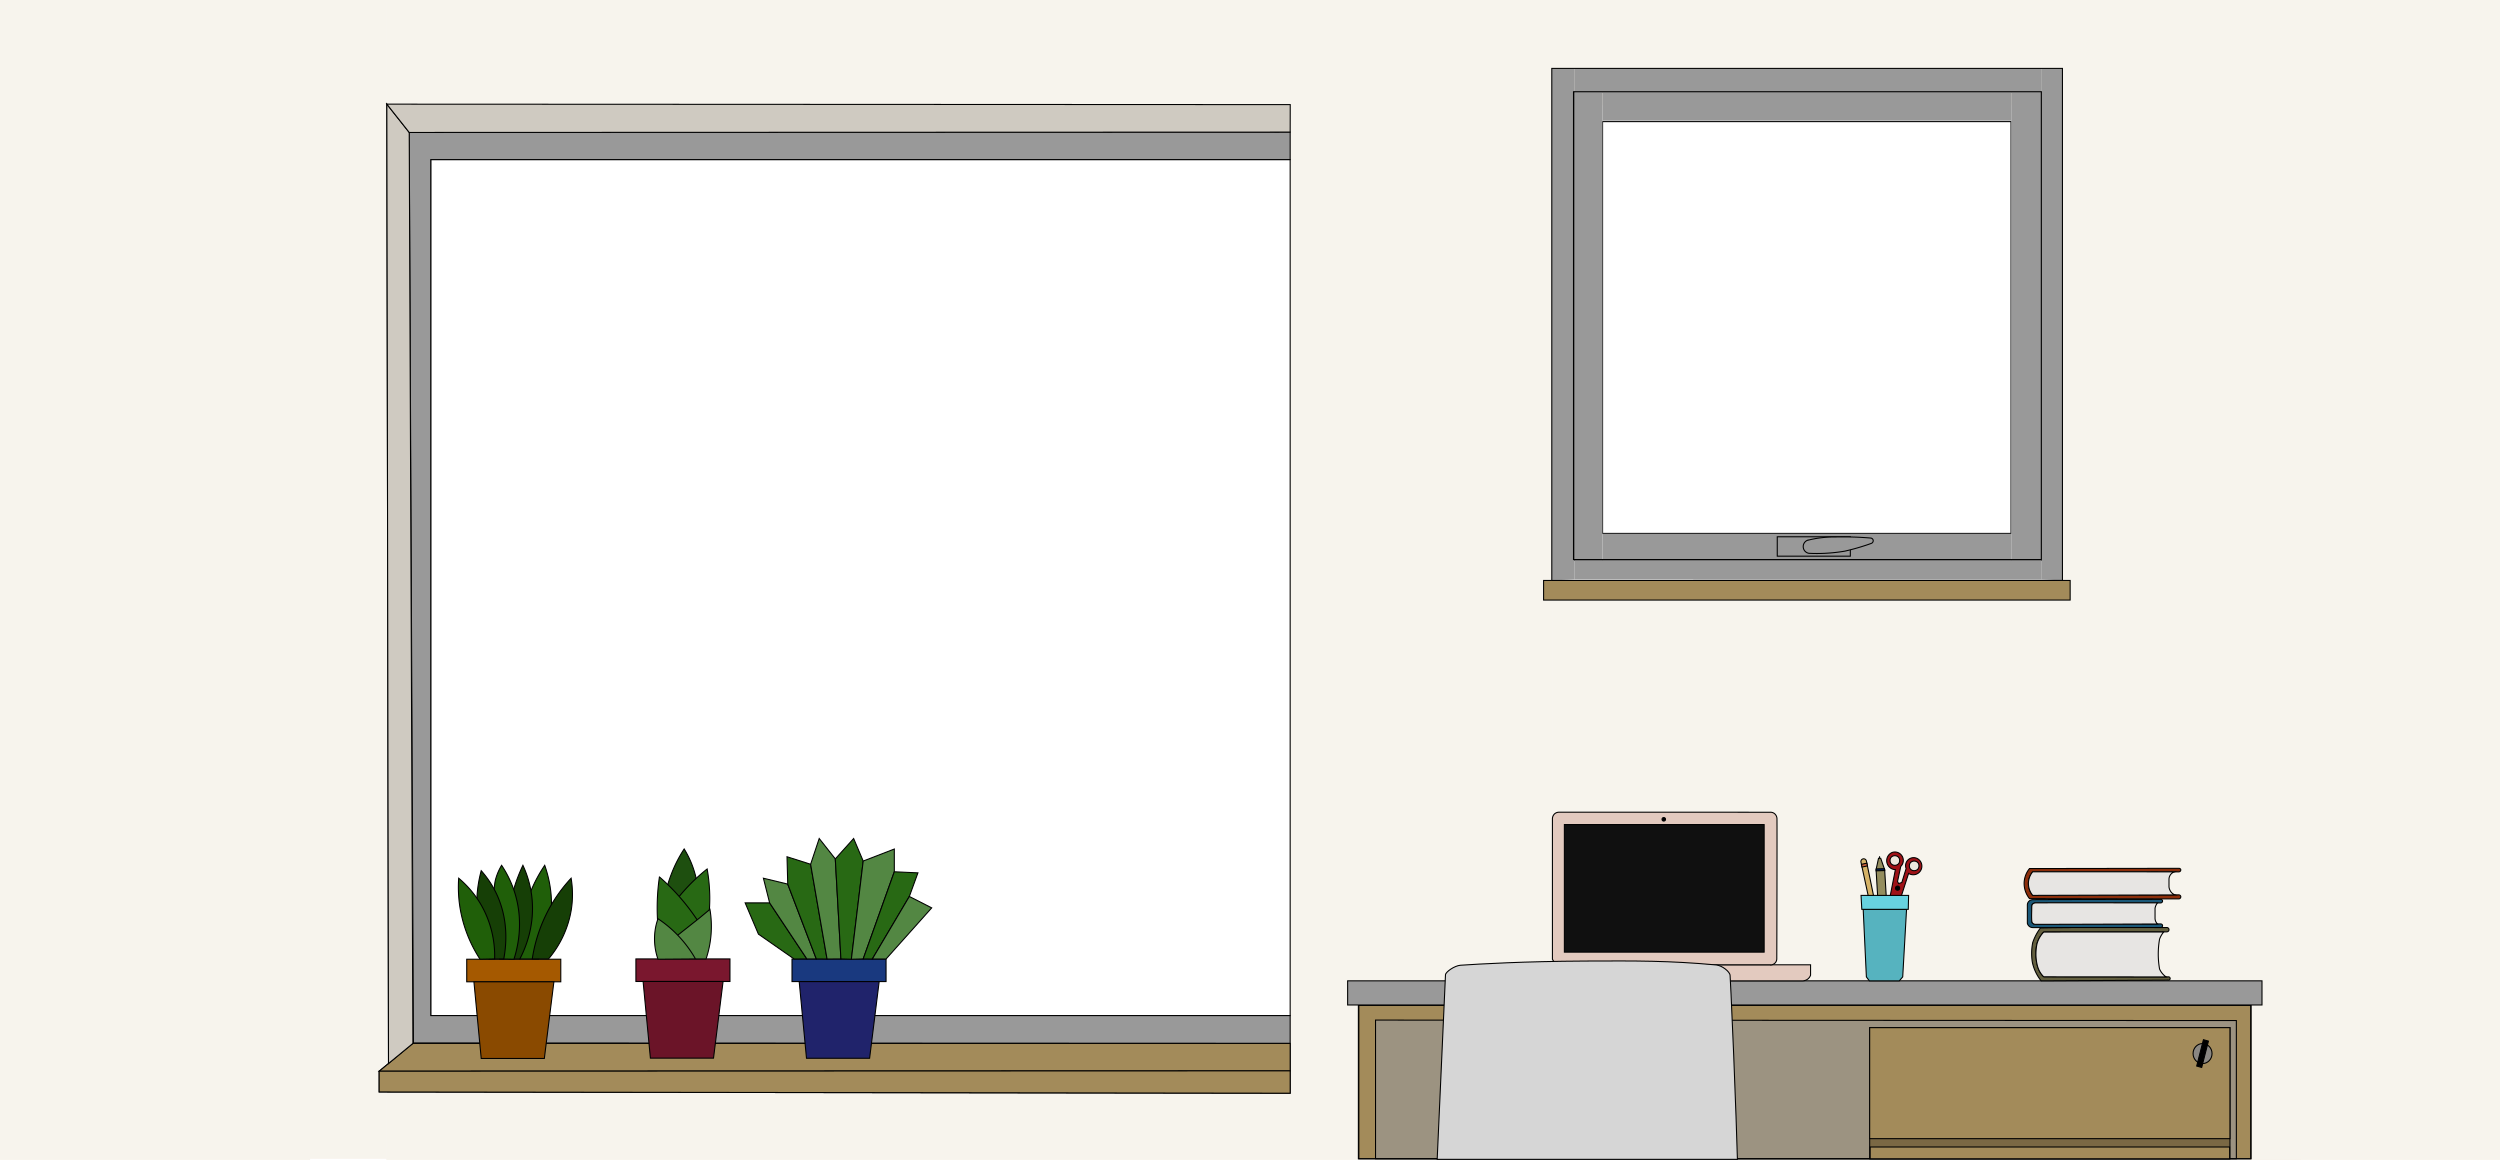<svg xmlns="http://www.w3.org/2000/svg" viewBox="0 0 2330 1081"><defs><style>.cls-1{fill:#f7f4ed;stroke:#f7f4ed;}.cls-1,.cls-10,.cls-11,.cls-12,.cls-13,.cls-14,.cls-16,.cls-17,.cls-18,.cls-19,.cls-2,.cls-20,.cls-21,.cls-22,.cls-23,.cls-24,.cls-25,.cls-26,.cls-27,.cls-28,.cls-29,.cls-3,.cls-30,.cls-31,.cls-32,.cls-33,.cls-34,.cls-35,.cls-36,.cls-37,.cls-4,.cls-5,.cls-6,.cls-7,.cls-8,.cls-9{stroke-miterlimit:10;}.cls-2{fill:#a38b5a;}.cls-10,.cls-11,.cls-12,.cls-13,.cls-14,.cls-16,.cls-17,.cls-18,.cls-19,.cls-2,.cls-20,.cls-21,.cls-22,.cls-23,.cls-24,.cls-25,.cls-26,.cls-27,.cls-28,.cls-29,.cls-3,.cls-30,.cls-31,.cls-32,.cls-33,.cls-34,.cls-35,.cls-36,.cls-37,.cls-4,.cls-5,.cls-6,.cls-7,.cls-8,.cls-9{stroke:#000;}.cls-3{fill:none;}.cls-4{fill:#9c9381;}.cls-15,.cls-5{fill:#999;}.cls-6{fill:#e3cabf;}.cls-7{fill:#101010;}.cls-9{fill:#635f3f;}.cls-10{fill:#e7e5e3;}.cls-11{fill:#1b5878;}.cls-12{fill:#8c2e0b;}.cls-13{fill:#56b3bf;}.cls-14{fill:#67d2e0;}.cls-16{fill:#d6b367;}.cls-17{fill:#948d5e;}.cls-18{fill:#9f1217;}.cls-19{fill:#ede8de;}.cls-20{fill:#a55900;}.cls-21{fill:#7a172e;}.cls-22{fill:#19397f;}.cls-23{fill:#20236b;}.cls-24{fill:#205f09;}.cls-25{fill:#163f06;}.cls-26{fill:#1e4f0f;}.cls-27{fill:#286914;}.cls-28{fill:#538743;}.cls-29{fill:#8a4a00;}.cls-30{fill:#6b1428;}.cls-31{fill:#cfcac1;}.cls-32{fill:#d6d6d6;}.cls-33{fill:#7a6844;}.cls-34{fill:#8a8782;}.cls-35{fill:#c8613e;}.cls-36{fill:#002363;}.cls-37{fill:#c2bfba;}</style></defs><g id="bg"><rect class="cls-1" x="0.5" y="0.5" width="288" height="1080"/><rect class="cls-1" x="1975.5" y="0.5" width="354" height="1080"/></g><g id="outline"><rect class="cls-1" x="360.5" y="0.5" width="1784" height="97"/><rect class="cls-1" x="1446.5" y="558.5" width="476" height="359.5"/><rect class="cls-1" x="1922.5" y="97.5" width="222" height="921"/><rect class="cls-1" x="1202.5" y="97.5" width="244" height="921"/><rect class="cls-1" x="360.5" y="1018.5" width="1784" height="62"/><rect class="cls-2" x="1266" y="937" width="832" height="143"/><rect class="cls-1" x="137.5" y="0.5" width="223" height="1079"/><path class="cls-3" d="M160.39,960.69" transform="translate(193 0)"/><rect class="cls-3" x="401.47" y="148.75" width="800.97" height="797.78"/><polygon class="cls-4" points="1282 950.72 1282 1079.95 2084.28 1079.95 2084.28 951.16 1282 950.72"/><path class="cls-3" d="M160.39,62.45" transform="translate(193 0)"/><path class="cls-3" d="M187.88,119.46" transform="translate(193 0)"/><path class="cls-3" d="M188.39,124" transform="translate(193 0)"/><rect class="cls-2" x="1438.63" y="540.98" width="490.75" height="18.28"/><rect class="cls-3" x="1467.25" y="85.63" width="435.7" height="436.72"/><rect class="cls-3" x="1493.6" y="113.35" width="380.68" height="383.78"/><rect class="cls-3" x="1266.45" y="936.64" width="831.22" height="143.31"/><polygon class="cls-5" points="1256 914.14 1256 936.64 1687.4 936.64 2108.18 936.64 2108.18 914.14 1256 914.14"/><path class="cls-6" d="M1494.45,899.2v9.62a7.9,7.9,0,0,1-2.41,3.52,8.36,8.36,0,0,1-5.93,1.8H1230.25l-9.25-7.47V899.2Z" transform="translate(193 0)"/><path class="cls-6" d="M1259.87,757a6.14,6.14,0,0,0-3.61,1.19,6.37,6.37,0,0,0-2.4,4.78V894l3,5.2h201.5a6.13,6.13,0,0,0,3.6-2.39,5.75,5.75,0,0,0,1-3c.07-6.58.34-124.06.18-130.83a6.37,6.37,0,0,0-2.41-4.78,6.14,6.14,0,0,0-3.93-1.19C1449,757,1265.74,757,1259.87,757Z" transform="translate(193 0)"/><rect class="cls-7" x="1457.99" y="768.49" width="186.19" height="118.9"/><circle class="cls-8" cx="1550.63" cy="763.6" r="1.64"/><path class="cls-3" d="M1271.9,777.23" transform="translate(193 0)"/><path class="cls-3" d="M1470.39,764.2" transform="translate(193 0)"/><path class="cls-3" d="M1471.59,766.58" transform="translate(193 0)"/><path class="cls-9" d="M1827.5,913.5l-118.16.64a41.78,41.78,0,0,1-8.14-17.08,50.42,50.42,0,0,1-.7-8.56,51.61,51.61,0,0,1,1-10,47.73,47.73,0,0,1,2-5,48.42,48.42,0,0,1,5.24-8.69c38.18-.8,94.2-.46,112.17-.34l5.59,0a2,2,0,0,1,0,4l-114.74.11a25.81,25.81,0,0,0-4.26,5.89,26.31,26.31,0,0,0-2,5,30.75,30.75,0,0,0-1,9,45.86,45.86,0,0,0,1,10,34.65,34.65,0,0,0,1.91,5.79c0,.05,0,.13.09.21a19,19,0,0,0,4.26,5.85l116.74.15a1.58,1.58,0,0,1-1,3Z" transform="translate(193 0)"/><path class="cls-10" d="M1823.57,868.61a22,22,0,0,0-2.07,2.89,21.32,21.32,0,0,0-1.78,3.75,80.27,80.27,0,0,0,0,27.89,17.47,17.47,0,0,0,2.78,4.36,17,17,0,0,0,3.33,3l-114.07-.1a22.24,22.24,0,0,1-4.26-5.85,24.54,24.54,0,0,1-2-6,42.77,42.77,0,0,1-1-10,46.63,46.63,0,0,1,1-9,25.82,25.82,0,0,1,6.26-10.89Z" transform="translate(193 0)"/><path class="cls-3" d="M1844.62,862.54" transform="translate(193 0)"/><path class="cls-3" d="M1832.5,870.5" transform="translate(193 0)"/><path class="cls-3" d="M1711.5,880.5" transform="translate(193 0)"/><path class="cls-3" d="M1695.5,903.5" transform="translate(193 0)"/><path class="cls-3" d="M1709.5,887.5" transform="translate(193 0)"/><path class="cls-3" d="M1711.5,897.5" transform="translate(193 0)"/><path class="cls-3" d="M1710.5,880.5" transform="translate(193 0)"/><path class="cls-3" d="M1735.5,890.5" transform="translate(193 0)"/><path class="cls-3" d="M1697.5,869.5" transform="translate(193 0)"/><path class="cls-3" d="M1767.5,851.5" transform="translate(193 0)"/><path class="cls-3" d="M1843.5,868.5" transform="translate(193 0)"/><path class="cls-3" d="M1704.5,858.5" transform="translate(193 0)"/><path class="cls-3" d="M1677.5,880.5" transform="translate(193 0)"/><path class="cls-3" d="M1694.5,868.5" transform="translate(193 0)"/><path class="cls-11" d="M1820.91,864.47a1.77,1.77,0,0,0,1.59-2,1.73,1.73,0,0,0-1.59-1.35l-116.41.35a3.77,3.77,0,0,1-3-1,3.62,3.62,0,0,1-1-2V844.22a3.67,3.67,0,0,1,1-1.72,4,4,0,0,1,3-1h116.41a1.78,1.78,0,0,0,1.59-2,1.73,1.73,0,0,0-1.59-1.3c-6.4,0-113.94.14-119.41.3a5.36,5.36,0,0,0-4,2,5,5,0,0,0-1,3v17a5.35,5.35,0,0,0,2,3,5.27,5.27,0,0,0,3,1Z" transform="translate(193 0)"/><path class="cls-10" d="M1817.82,841.5a10.66,10.66,0,0,0-2.32,5v9a7.61,7.61,0,0,0,1,4,7.48,7.48,0,0,0,1.32,1.65c-63.63.24-110,.36-113.32.35a4.19,4.19,0,0,1-3-1c-.8-.81-.92-1.94-1-4-.11-3,0-5.2,0-6,.19-5.6-.14-6.92,1-8a4.44,4.44,0,0,1,3-1C1708.87,841.4,1754.85,841.39,1817.82,841.5Z" transform="translate(193 0)"/><path class="cls-12" d="M1698.5,837.5l139.25.26a2,2,0,0,0,1.75-2.26,2,2,0,0,0-1.75-1.48l-136.25.48a17.54,17.54,0,0,1-4-12,17.31,17.31,0,0,1,4-10l136.25.06a1.83,1.83,0,0,0,1.75-2.06,1.78,1.78,0,0,0-1.75-1.23l-139.25.23a22.32,22.32,0,0,0-5,13A22.62,22.62,0,0,0,1698.5,837.5Z" transform="translate(193 0)"/><path class="cls-10" d="M1834.13,834.06a8.65,8.65,0,0,1-2.63-1.56,9.4,9.4,0,0,1-3-6v-7a7.6,7.6,0,0,1,2-5,7.4,7.4,0,0,1,3.13-1.94l-132.13-.06a17.31,17.31,0,0,0-4,10,17.54,17.54,0,0,0,4,12Z" transform="translate(193 0)"/><path class="cls-3" d="M1701.5,867.5" transform="translate(193 0)"/><line class="cls-3" x1="1202.44" y1="998.04" x2="353.39" y2="998.36"/><polygon class="cls-5" points="1202.44 148.75 1202.44 123.11 381.39 123.44 385.32 972.08 1202.44 972.45 384.81 972.45 353.39 998.36 353.39 1017.7 1202.44 1018.87 1202.44 998.04 1202.44 946.53 401.47 946.53 401.47 148.75 1202.44 148.75"/><path class="cls-3" d="M1009.44,123.11" transform="translate(193 0)"/><polyline class="cls-3" points="362.07 991.2 360.53 97.07 381.39 123.44 360.53 97.07"/><path class="cls-3" d="M188.39,123.44,167.53,97.07Z" transform="translate(193 0)"/><polygon class="cls-13" points="1736.5 847.5 1739.47 910.45 1742.2 914.14 1770.17 914.14 1773.33 910.45 1776.9 847.5 1736.5 847.5"/><polygon class="cls-14" points="1735.2 847.5 1734.5 834.5 1741.1 834.5 1778.81 834.5 1778.5 847.5 1735.2 847.5"/><polygon class="cls-15" points="1467.25 63.73 1467.25 540 1446.27 540.98 1446.27 63.73 1467.25 63.73"/><path class="cls-16" d="M1548.1,834.5l-6.6-30.62a2.6,2.6,0,1,1,5-1.38q3.29,16,6.58,32Z" transform="translate(193 0)"/><polygon class="cls-17" points="1749.93 834.5 1748.5 810.5 1750.79 799.88 1752.79 799.88 1756.5 810.5 1757.92 834.5 1749.93 834.5"/><line class="cls-3" x1="1751.74" y1="799.89" x2="1751.74" y2="798.01"/><path class="cls-18" d="M1573.5,810.5l-4.73,24h10.45l6.59-20.51a8,8,0,1,0,8.69-13.49,7.49,7.49,0,0,0-11,9l-4,13-3,1-1-2,3-14a7.82,7.82,0,0,0-8-13,8.33,8.33,0,0,0,3,16Z" transform="translate(193 0)"/><circle class="cls-19" cx="1766" cy="802" r="4.5"/><circle class="cls-19" cx="1784" cy="807" r="4.5"/><circle class="cls-8" cx="1768.55" cy="827.76" r="1.95"/><polygon class="cls-20" points="435 894 435 915.04 441.7 915.04 522.65 915.04 522.65 894 435 894"/><polygon class="cls-21" points="592.67 893.71 592.67 914.75 599.37 914.75 680.32 914.75 680.32 893.71 592.67 893.71"/><polygon class="cls-2" points="384.81 972.45 353.39 998.36 1202.44 998.04 1202.44 972.45 384.81 972.45"/><polygon class="cls-22" points="738.15 893.79 738.15 914.83 744.85 914.83 825.8 914.83 825.8 893.79 738.15 893.79"/><polygon class="cls-23" points="744.85 914.83 751.65 986.29 810.47 986.29 819.38 914.83 744.85 914.83"/><path class="cls-24" d="M291.49,893.71c-.92-16,.09-40.85,12-67.21a134.93,134.93,0,0,1,11.18-20,109.13,109.13,0,0,1,5.82,26c2.7,27.69-6,49.81-11.53,61.21Z" transform="translate(193 0)"/><path class="cls-25" d="M281.51,893.71a153.53,153.53,0,0,1,5-67.21,146.36,146.36,0,0,1,7.85-20,96,96,0,0,1,8.15,28c3.6,27.67-6,49.63-11,59.21Z" transform="translate(193 0)"/><path class="cls-24" d="M272.59,893.71a241.13,241.13,0,0,1-4.09-27.21c-.71-7.74-.81-12.91-1-23-.3-16,.4-21,2-26a51.27,51.27,0,0,1,5-11,98.79,98.79,0,0,1,13,28C295,861,289.29,883.72,286,894Z" transform="translate(193 0)"/><path class="cls-25" d="M262.61,893.71A123.46,123.46,0,0,1,251.5,836.5a118.92,118.92,0,0,1,4-25,90.56,90.56,0,0,1,13,19c13.31,26.12,10.16,51.91,8,63.21Z" transform="translate(193 0)"/><path class="cls-24" d="M254.41,894a124,124,0,0,1-18.91-49.5,121.28,121.28,0,0,1-1-26,93.75,93.75,0,0,1,21,25A95.83,95.83,0,0,1,268,893.71Z" transform="translate(193 0)"/><path class="cls-25" d="M303.08,893.71A142.79,142.79,0,0,1,322.5,840.5a140.3,140.3,0,0,1,16.78-22,91.63,91.63,0,0,1,.22,29,94.51,94.51,0,0,1-21.26,46.21Z" transform="translate(193 0)"/><path class="cls-26" d="M426,838a138.68,138.68,0,0,1,6.94-24,122.44,122.44,0,0,1,11.71-22.76,87.7,87.7,0,0,1,9.09,19.77A100,100,0,0,1,458,832" transform="translate(193 0)"/><path class="cls-27" d="M433,844.5a185.21,185.21,0,0,1,15.91-19,171,171,0,0,1,17.14-15.61,155.87,155.87,0,0,1,0,55.16" transform="translate(193 0)"/><polygon class="cls-27" points="740.11 893.79 706.86 870.61 694.5 841.5 717.3 841.5 751.99 893.71 740.11 893.79"/><path class="cls-27" d="M467,874.22a215.57,215.57,0,0,0-18.55-28.48,197.12,197.12,0,0,0-18.65-20.92c-3.23-3.13-6.06-5.65-8.21-7.5a199.76,199.76,0,0,0,0,57.68" transform="translate(193 0)"/><polygon class="cls-28" points="717.3 841.5 711.5 818.5 734.17 823.99 760.79 893.71 751.99 893.71 717.3 841.5"/><polygon class="cls-27" points="734.17 823.99 733.5 798.5 755.5 805.5 770.81 893.79 760.79 893.71 734.17 823.99"/><polygon class="cls-28" points="755.5 805.5 763.5 781.5 778.5 800.5 783.73 893.71 770.81 893.79 755.5 805.5"/><polygon class="cls-27" points="778.5 800.5 795.59 781.5 804.5 802.5 793.48 894 783.73 893.71 778.5 800.5"/><polygon class="cls-28" points="804.5 802.5 833.5 791.29 833.5 812.5 804.5 893.71 793.48 894 804.5 802.5"/><polygon class="cls-27" points="833.5 812.5 855.5 813.5 847.5 835.5 812.98 893.79 804.5 893.71 833.5 812.5"/><polygon class="cls-29" points="441.7 915.04 448.5 986.5 507.32 986.5 516.23 915.04 441.7 915.04"/><path class="cls-28" d="M654.5,835.5l20.83,10.65L632.8,893.79H620Z" transform="translate(193 0)"/><path class="cls-3" d="M787.5,810.5" transform="translate(193 0)"/><path class="cls-28" d="M437.5,872.5l21.21-16.77,9.94-8.23a95,95,0,0,1-3.59,46.21H455.6" transform="translate(193 0)"/><path class="cls-28" d="M420.24,894a57.79,57.79,0,0,1-2.74-26.5,55.17,55.17,0,0,1,2.74-11.25,110.92,110.92,0,0,1,34.95,37.46Z" transform="translate(193 0)"/><polygon class="cls-2" points="353.39 1017.7 1202.44 1018.87 1202.44 998.04 353.39 998.36 353.39 1017.7"/><polygon class="cls-30" points="599.37 914.75 606.17 986.21 664.99 986.21 673.9 914.75 599.37 914.75"/><polygon class="cls-31" points="384.81 972.45 362.07 991.2 360.53 97.07 381.39 123.44 384.81 972.45"/><polygon class="cls-31" points="1202.44 123.11 381.39 123.44 360.53 97.07 1202.5 97.5 1202.44 123.11"/><polygon class="cls-15" points="1902.95 63.73 1902.95 540 1922.2 540.93 1922.2 63.73 1902.95 63.73"/><rect class="cls-15" x="1467.25" y="63.73" width="435.7" height="21.91"/><rect class="cls-15" x="1467.25" y="522.36" width="435.7" height="17.64"/><polygon class="cls-3" points="1446.27 63.73 1922.2 63.73 1922.2 540.93 1446.27 540.98 1446.27 63.73"/><rect class="cls-15" x="1467.5" y="85.5" width="26" height="437"/><rect class="cls-15" x="1874.5" y="85.5" width="28" height="437"/><rect class="cls-15" x="1493.5" y="85.5" width="381" height="27"/><rect class="cls-15" x="1493.5" y="497.5" width="381" height="25"/><rect class="cls-3" x="1466.5" y="85.5" width="436" height="436"/><rect class="cls-5" x="1656.4" y="500.28" width="68.1" height="18.07"/><path class="cls-5" d="M1491.78,503.46a6.35,6.35,0,0,0,1,12.21,149.31,149.31,0,0,0,15.27,0,153.13,153.13,0,0,0,18.32-2c4.85-1.1,9.95-2.44,15.27-4.08q4.78-1.47,9.17-3.05a2.76,2.76,0,0,0,2-3.05,2.69,2.69,0,0,0-2-2c-5.79-.5-11.91-.86-18.33-1-5.3-.13-10.39-.12-15.27,0a98.06,98.06,0,0,0-25.45,3.06Z" transform="translate(193 0)"/><path class="cls-32" d="M1168.26,899.6c17.8-1.18,58.61-3.6,116.94-3.91,47-.24,78-.32,121.41,3.65,5.2.48,12.66,6.19,12.83,9.76.36,7.15.94,15.35,3.36,74.13,1.73,42.12,3,80.38,3.47,97.27H1146.45l7.74-172C1154.31,905.89,1162.58,900,1168.26,899.6Z" transform="translate(193 0)"/><rect class="cls-33" x="1742.54" y="957.78" width="335.77" height="122.18"/><rect class="cls-2" x="1742.54" y="957.78" width="335.77" height="103.45"/><rect class="cls-2" x="1743" y="1069" width="335" height="11"/><ellipse class="cls-34" cx="2052.78" cy="981.93" rx="8.84" ry="9.32"/><polygon class="cls-8" points="2047.32 993.54 2051.97 994.87 2058.25 970.32 2053.6 969 2047.32 993.54"/><polygon class="cls-35" points="1734.87 805.57 1739.9 804.45 1740.43 807 1735.42 808.13 1734.87 805.57"/><polygon class="cls-36" points="1748.5 810.5 1748.57 811.61 1756.55 811.38 1756.5 810.5 1756.19 809.62 1748.65 809.8 1748.5 810.5"/><path class="cls-37" d="M1827.5,850.5" transform="translate(193 0)"/></g></svg>